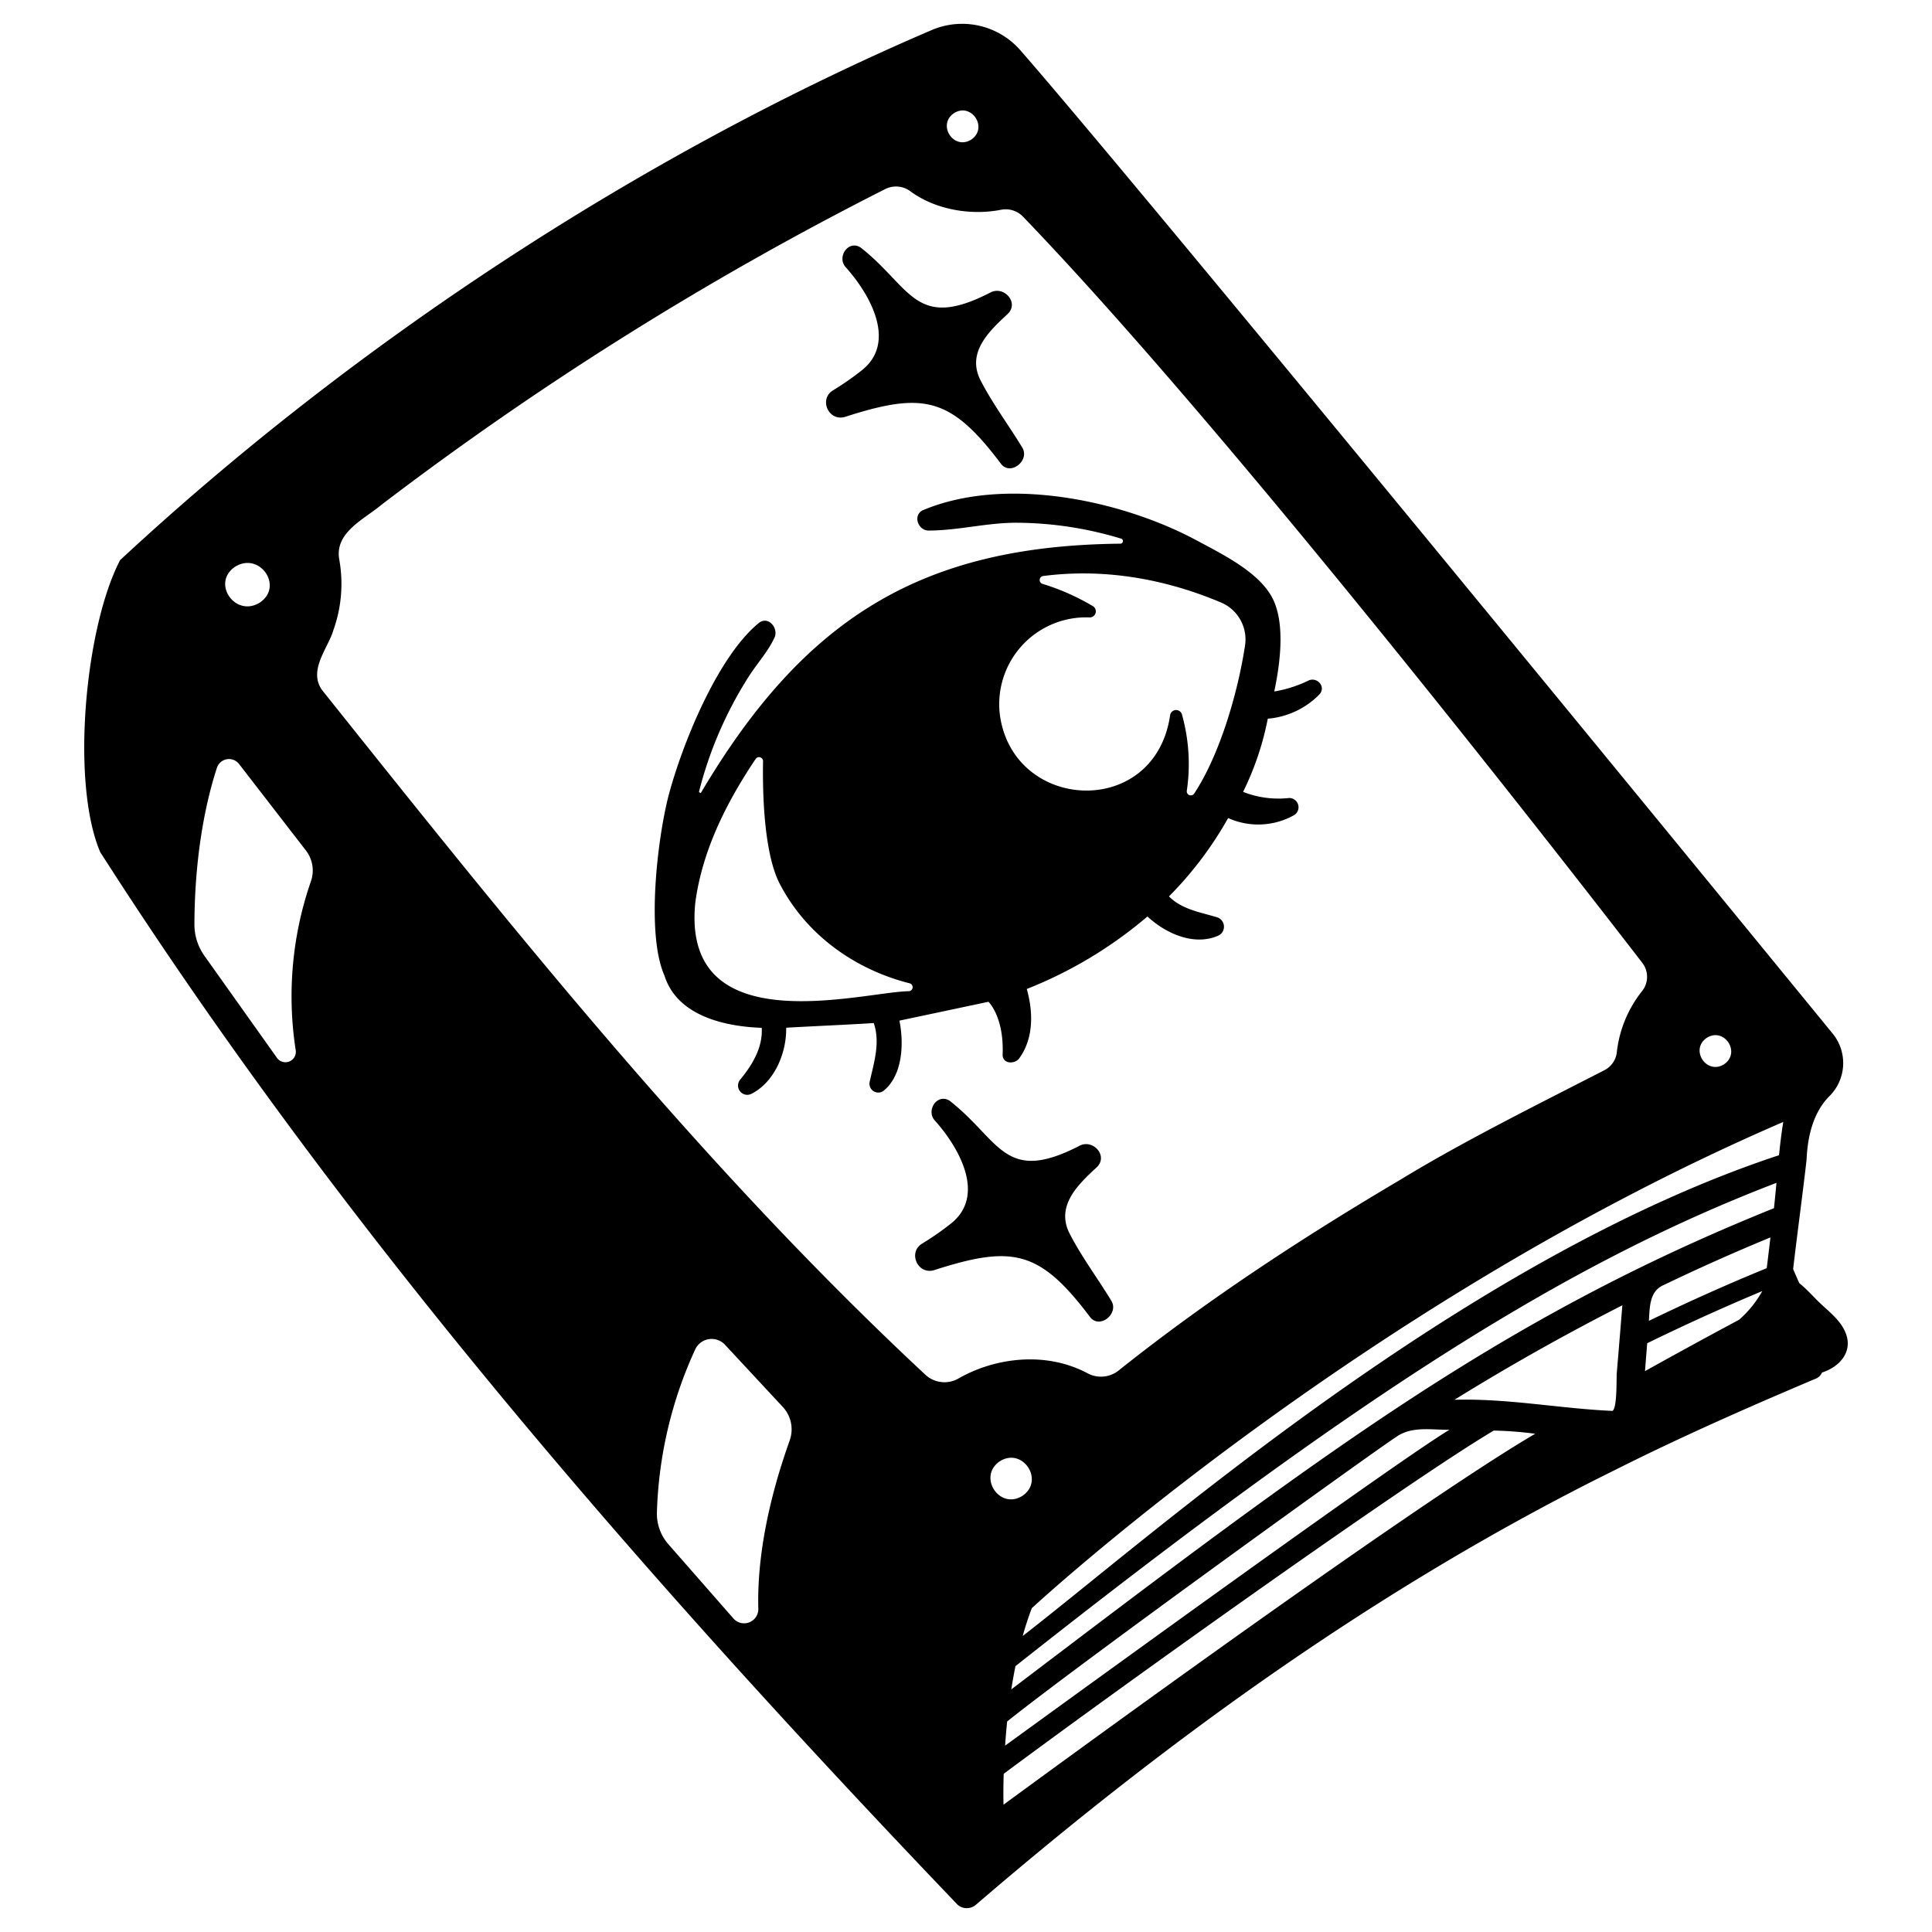 <?xml version="1.0" encoding="UTF-8" standalone="no"?> <svg id="element" xmlns="http://www.w3.org/2000/svg" viewBox="0 0 500 500"><path d="M218.525,107.941c20.375-6.566,27.412-5.345,40.552,12.121,2.474,3.145,7.5-.9,5.485-4.232-3.526-5.819-7.653-11.289-10.775-17.357-3.674-7.14,2.015-12.609,6.95-17.175,3.118-2.886-.842-7.386-4.347-5.634-19.549,10.1-20.479-1.256-33.645-11.589-3.192-2.082-6.226,2.43-3.9,5.054,6.109,6.774,13.5,19.395,4.137,26.751a72.569,72.569,0,0,1-7.381,5.128C211.9,103.233,214.335,108.984,218.525,107.941Z"/><path id="Spell" d="M255.817,259.258s4.042,3.87,3.665,13.594c-.1,2.564,3.149,2.629,4.3,1.039,3.709-5.108,3.662-11.861,1.948-17.94a110.859,110.859,0,0,0,31.225-18.763c4.944,4.571,12.078,7.548,18.074,5.065a2.561,2.561,0,0,0-.136-4.888c-4.316-1.294-9.057-2.026-12.362-5.379a94.229,94.229,0,0,0,15.312-20.276,18.982,18.982,0,0,0,17.1-.766,2.4,2.4,0,0,0-1.331-4.423,24.919,24.919,0,0,1-11.9-1.586A75.163,75.163,0,0,0,328.1,186a21.179,21.179,0,0,0,13.342-6.266c1.876-1.989-.637-4.739-2.907-3.558a32.349,32.349,0,0,1-8.755,2.778c1.079-5.174,3.38-17.58-.789-24.742-3.756-6.452-12.761-10.841-19.213-14.314-19.726-10.6-49.86-16.808-71.04-7.807-2.576,1.381-1.076,5.216,1.57,5.216,7.614,0,15.153-2.052,22.852-2.021a94.235,94.235,0,0,1,26.978,4.112.668.668,0,0,1-.157,1.306c-51.4.512-81.8,19.2-108.621,64.543a1.665,1.665,0,0,1-.477-.269,101.8,101.8,0,0,1,12.931-29.949c2.139-3.361,4.971-6.422,6.636-10.044,1.08-2.347-1.539-5.666-4.012-3.8-10.674,8.646-19.835,31.28-23.376,44.564-2.937,11.3-5.858,36.011-1.108,46.711,3.245,10.368,15.434,13.2,25.179,13.541.3,5.07-2.41,9.56-5.53,13.356a2.394,2.394,0,0,0,2.99,3.659c5.833-3.02,8.971-10.471,8.874-17.042,8.019-.457,14.961-.72,22.659-1.209,1.737,5.111.048,10.242-1.061,15.236A2.284,2.284,0,0,0,228.9,282.1c4.632-3.968,5.087-11.9,3.872-17.96Zm24.639-99.48q.756-.021,1.5.008a1.569,1.569,0,0,0,.882-2.912,58.792,58.792,0,0,0-13.037-5.767,1.046,1.046,0,0,1,.2-2.039c15.539-2.008,31.176.632,45.8,6.778a10.373,10.373,0,0,1,6.414,11.2c-1.933,12.7-6.715,28.6-13.168,38.34a1.045,1.045,0,0,1-1.9-.74,47.46,47.46,0,0,0-1.272-19.786,1.568,1.568,0,0,0-3.045.209c-3.908,26.993-40.676,25.094-44.068-.1A22.479,22.479,0,0,1,280.456,159.778ZM179.925,233.756c1.761-13.56,8.077-26.087,15.642-37.348a1.047,1.047,0,0,1,1.912.605c-.138,7.155.079,23.472,4.276,31.625,6.856,13.319,19.53,22.274,33.649,25.84a1.043,1.043,0,0,1-.126,2.044C223.687,256.591,176.369,270.322,179.925,233.756Z"/><path d="M282.134,340.888c2.473,3.145,7.5-.9,5.484-4.232-3.525-5.818-7.652-11.289-10.775-17.357-3.674-7.139,2.015-12.608,6.95-17.175,3.118-2.886-.842-7.385-4.347-5.633-19.545,10.1-20.481-1.257-33.644-11.589-3.192-2.082-6.227,2.429-3.9,5.053,6.108,6.774,13.5,19.4,4.137,26.752a72.583,72.583,0,0,1-7.382,5.128c-3.7,2.224-1.267,7.975,2.923,6.932C261.952,322.2,268.993,323.421,282.134,340.888Z"/><path d="M473.578,283.552a12.052,12.052,0,0,0,.631-16.163C436.291,221.036,294.418,47.76,264.062,13A20.022,20.022,0,0,0,241.08,7.8C165.223,40.307,91.1,89.206,31.088,144.958c-9.019,17.217-12.857,57.47-5.148,75.577,63.1,98.577,141.126,187.939,221.852,272.376a3.612,3.612,0,0,0,4.769.043c50.686-43.571,105.239-82.809,165.31-112.476,17.066-8.582,34.5-16.261,52.084-23.7a2.862,2.862,0,0,0,1.576-1.564c4.642-1.5,8.113-5.462,6.065-10.375-1.237-3.042-4.094-5.273-6.427-7.456-1.754-1.641-3.5-3.718-5.5-5.285-.557-1.213-1.077-2.444-1.606-3.672,1.1-9.424,2.386-18.773,3.471-28.221C467.728,296.049,468.491,288.56,473.578,283.552Zm-31.9-14.936c4.514-2.907,8.952,3.733,4.539,6.792C441.7,278.315,437.263,271.675,441.677,268.616ZM246.858,29.308c4.515-2.907,8.952,3.733,4.539,6.793C246.883,39.008,242.445,32.367,246.858,29.308ZM60.844,146.673c6.363-3.968,12.619,5.1,6.4,9.272C60.879,159.913,54.623,150.849,60.844,146.673Zm19.62,81.408A90.846,90.846,0,0,0,76.532,271.8a2.69,2.69,0,0,1-4.853,1.971L52.93,247.4a14.031,14.031,0,0,1-2.617-8.166c.069-19.618,3.488-33.386,5.823-40.518a3.287,3.287,0,0,1,5.725-1l17.333,22.421A8.476,8.476,0,0,1,80.464,228.081Zm123.9,144.73c-7.052,19.766-8.373,34.347-8.11,43.541a3.679,3.679,0,0,1-6.449,2.5l-16.862-19.241a11.974,11.974,0,0,1-2.932-8.256,108.456,108.456,0,0,1,9.912-42.136,4.7,4.7,0,0,1,7.7-1.2l14.983,16.115A8.513,8.513,0,0,1,204.36,372.811Zm43.656-16.039a7.273,7.273,0,0,1-8.563-1.019C181.926,302.122,132.785,240.5,83.807,179.162c-4.543-5.3,1.133-11.357,2.478-16.1a35.515,35.515,0,0,0,1.532-18.171c-1.324-7.082,6.388-10.46,10.94-14.284A840.85,840.85,0,0,1,229.09,48.937a6.187,6.187,0,0,1,6.473.538c6.414,4.759,15.62,6.365,23.487,4.816a6.227,6.227,0,0,1,5.7,1.777c54.324,56.415,142.547,170.12,160.253,193.087a5.915,5.915,0,0,1-.051,7.36,30.882,30.882,0,0,0-6.53,15.866,5.943,5.943,0,0,1-3.2,4.584c-16.97,8.717-36.582,18.443-52.633,28.243-25.345,14.966-50.054,31.112-73.063,49.453a7.334,7.334,0,0,1-8.031.763C270.48,349.54,257.257,351.455,248.016,356.772Zm10.692,21.433c5.906-3.8,11.713,4.885,5.938,8.888C258.74,390.9,252.934,382.208,258.708,378.205Zm102.606-6.318c4.06-2.877,9.13-1.806,13.778-1.856-14.261,8.689-87.45,61.768-114.98,81.742.134-1.972.31-4.071.536-6.258C279.924,430.091,354.847,376.133,361.314,371.887ZM259.709,467.053s-.1-3.092.045-7.992c32.377-24.079,105.063-75.93,126.829-88.832a95.974,95.974,0,0,1,10.722.826C362.374,391.567,259.709,467.053,259.709,467.053ZM418.417,355.369c-.11,1.282.142,8.932-1.094,9.77-13.5-.577-27.016-3.27-40.909-2.879q21.209-13.132,43.45-24.455Q419.159,346.589,418.417,355.369Zm31.672-13.828q-12.235,6.549-24.371,13.307.289-3.609.576-7.219,14.682-7.178,29.785-13.5A27.812,27.812,0,0,1,450.089,341.541ZM457.23,328.2c-10.326,4.217-20.478,8.792-30.493,13.631.218-3.4.082-7.631,3.754-9.232q13.659-6.569,27.7-12.358C457.877,322.894,457.563,325.548,457.23,328.2ZM459.1,312.68c-70.787,28.52-116.4,63.074-197.376,124.529.311-1.985.665-4,1.075-6.013,88.55-70.014,142.406-104.191,196.948-125.075C459.544,308.319,459.338,310.508,459.1,312.68Zm1.314-13.717C378.28,326.1,298.057,397.581,264.673,423.39c.689-2.452,1.466-4.865,2.355-7.189,0,0,84.5-78.4,194.48-125.841C461.04,293.2,460.7,296.077,460.409,298.963Z"/></svg>